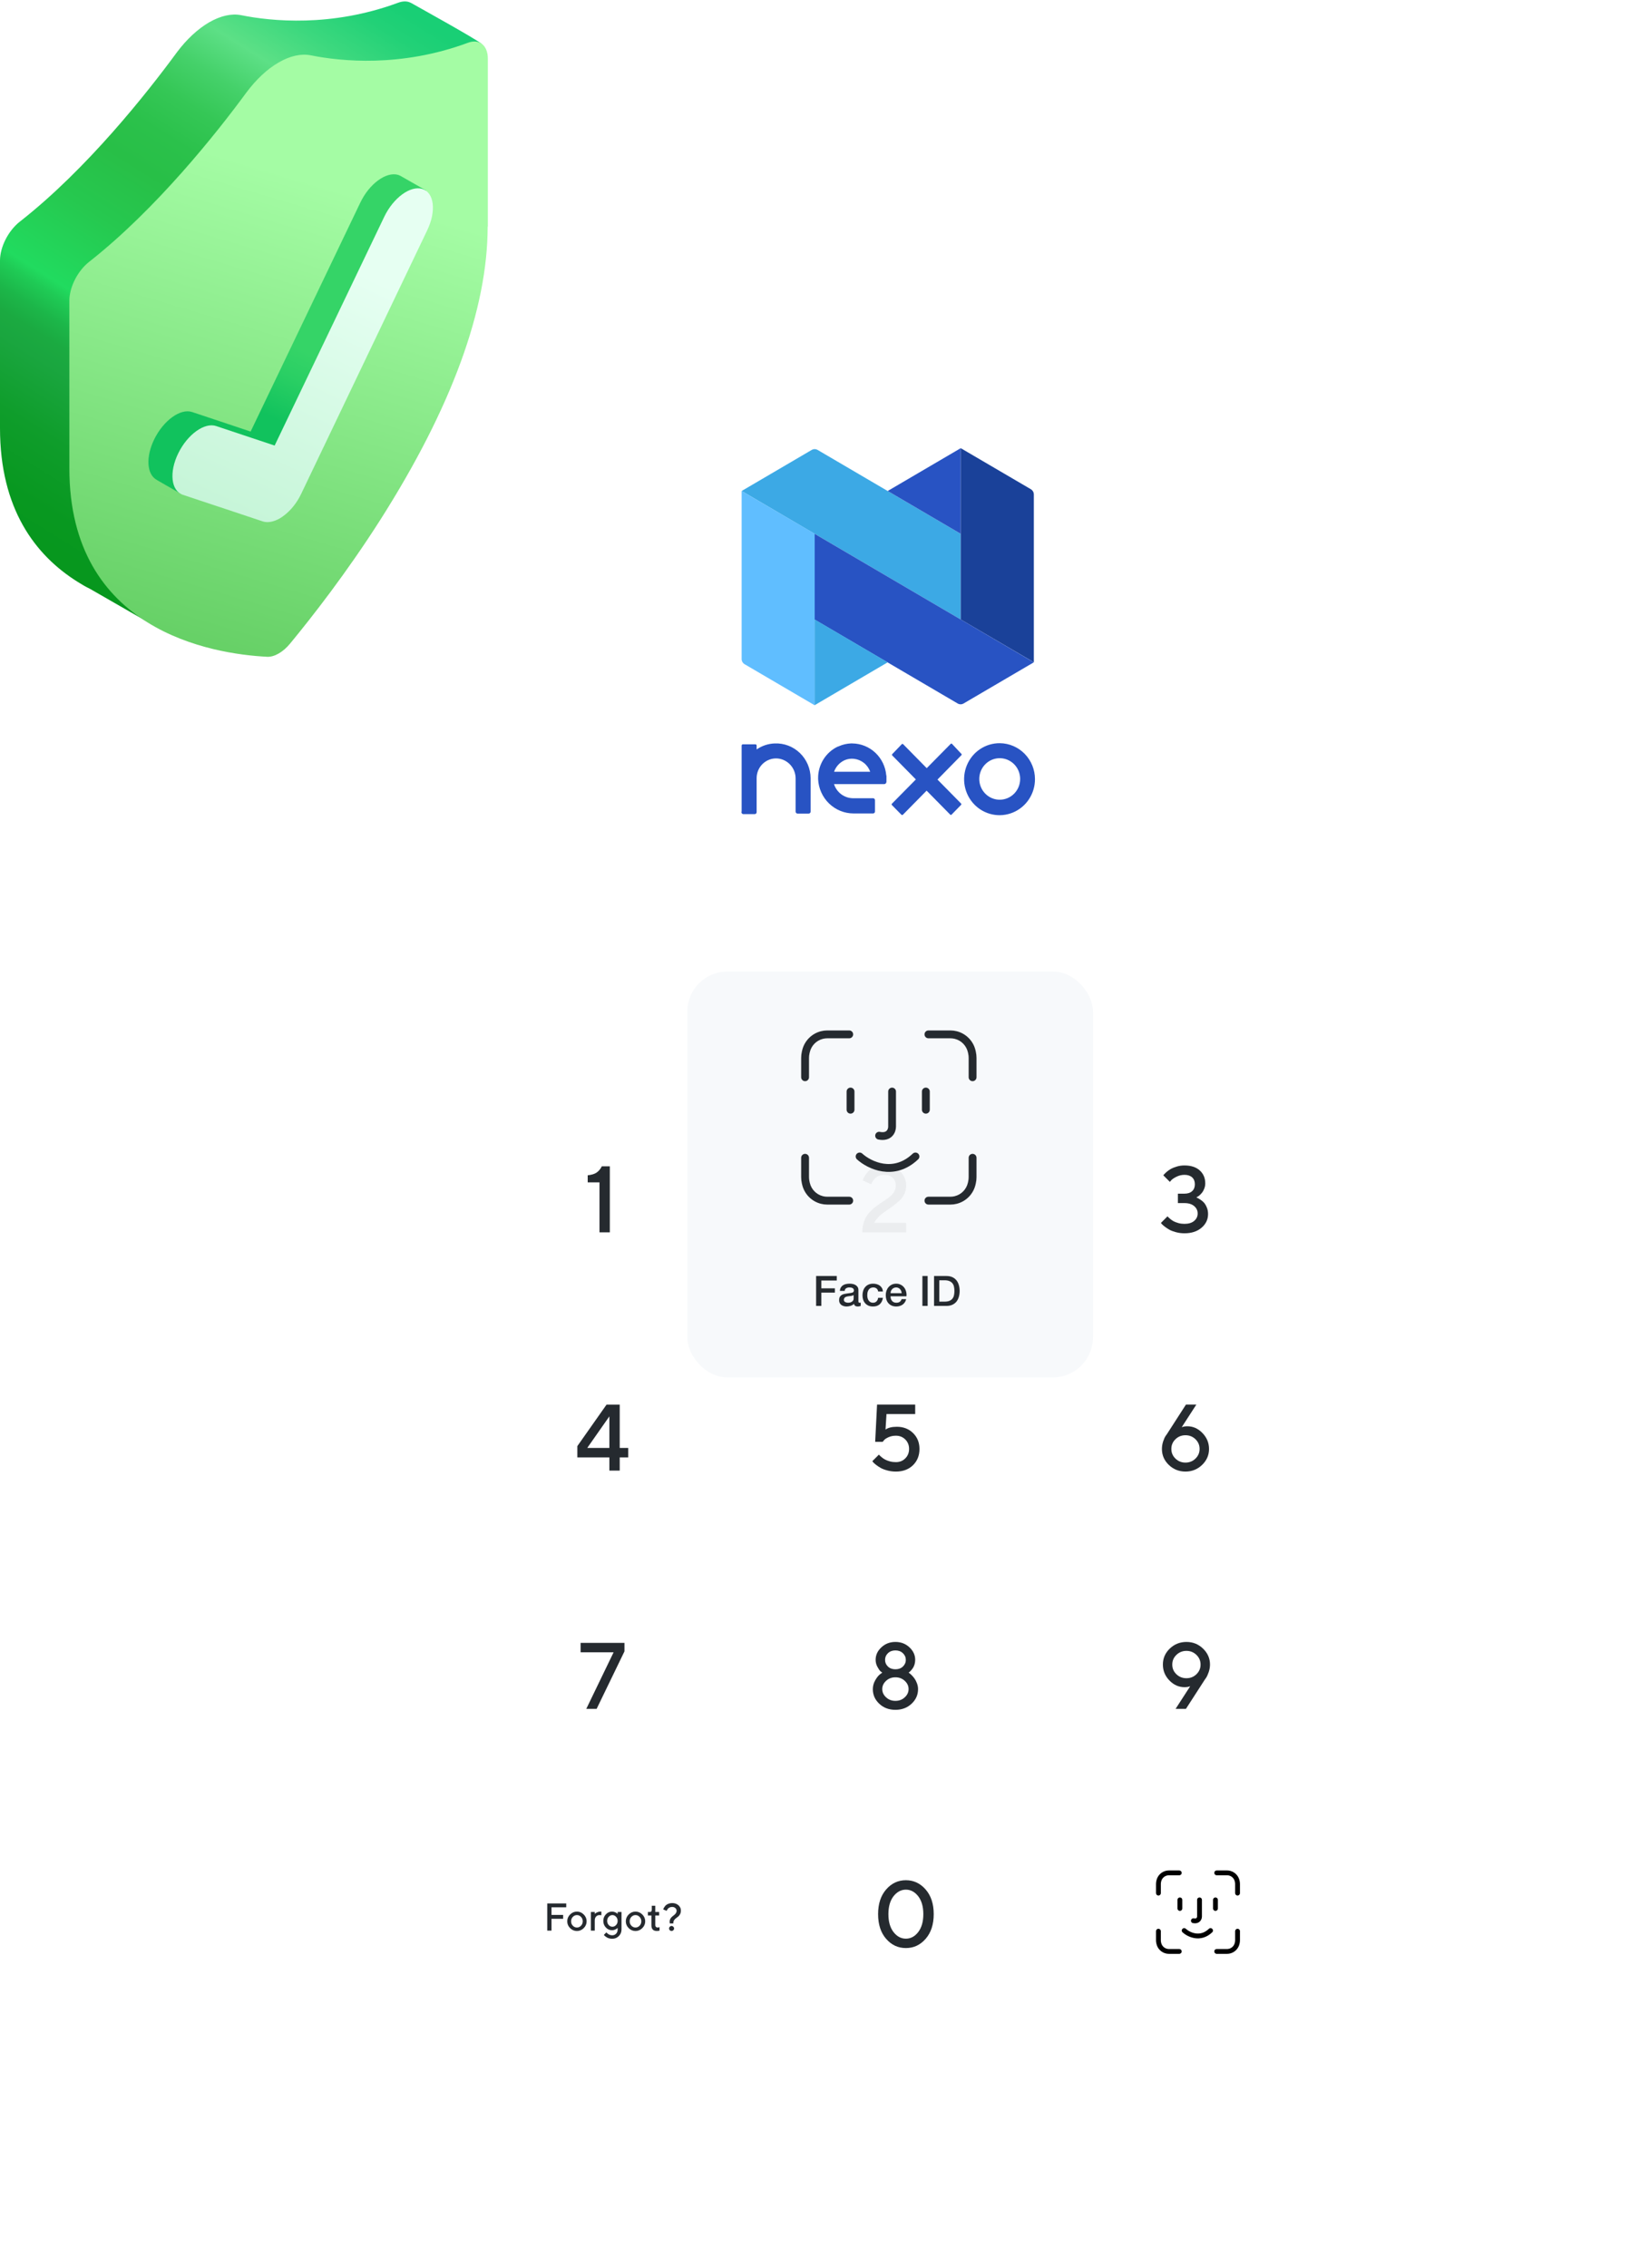 <svg width="427" height="587" viewBox="0 0 427 587" fill="none" xmlns="http://www.w3.org/2000/svg">
<g filter="url(#filter0_d)">
<path fill-rule="evenodd" clip-rule="evenodd" d="M74 181.92V521.416C74 527.221 74 530.123 75.13 532.34C76.124 534.291 77.709 535.877 79.659 536.87C81.877 538 84.779 538 90.584 538H370.416C376.221 538 379.123 538 381.34 536.87C383.291 535.877 384.877 534.291 385.87 532.34C387 530.123 387 527.221 387 521.416V85.584C387 79.779 387 76.877 385.87 74.659C384.877 72.709 383.291 71.124 381.34 70.13C379.123 69 376.221 69 370.416 69H139.381C136.024 90.219 125.789 114.427 108.852 141.184C98.715 157.17 88.409 170.342 82.081 178.054C79.952 180.643 77.376 182.107 75.248 181.994C74.847 181.973 74.431 181.949 74 181.92Z" fill="white"/>
</g>
<path d="M124.756 11.376C123.288 10.102 108.751 2.068 106.598 0.843C106.5 0.794 106.402 0.745 106.304 0.696C105.423 0.256 104.347 0.256 103.123 0.696C85.797 7.114 70.184 5.497 62.451 3.93C59.955 3.44 57.117 4.077 54.131 5.791C51.194 7.506 48.307 10.2 45.811 13.531C38.078 24.064 22.514 43.757 5.188 57.326C2.153 59.678 0 63.94 0 67.418V110.821C0 131.689 9.103 143.691 20.018 150.55C21.095 151.236 22.171 151.872 23.297 152.411C29.415 155.938 42.042 163.189 42.874 163.581L41.846 158.486C45.468 159.123 48.649 159.417 51.194 159.515C53.054 159.612 55.306 158.29 57.166 156.085C62.696 149.374 71.702 137.96 80.56 123.998C99.012 95.047 108.311 69.573 108.311 48.166V21.173L124.756 11.376Z" fill="url(#paint0_linear)"/>
<path d="M126.275 58.65C126.275 80.008 116.927 105.531 98.524 134.483C89.665 148.395 80.66 159.858 75.129 166.57C73.269 168.823 71.018 170.097 69.158 169.999C54.916 169.264 17.964 163.288 17.964 121.256V77.804C17.964 74.326 20.117 70.064 23.152 67.713C40.478 54.094 56.09 34.45 63.824 23.918C66.32 20.586 69.158 17.892 72.144 16.178C75.08 14.463 77.968 13.826 80.464 14.316C88.197 15.884 103.81 17.5 121.136 11.083C124.121 9.956 126.324 11.72 126.324 15.198V58.65H126.275Z" fill="url(#paint1_linear)"/>
<path d="M110.318 49.292L103.955 45.667C103.71 45.52 103.417 45.373 103.123 45.275C100.04 44.344 95.635 47.529 93.285 52.476L64.899 111.703L49.775 106.657C46.741 105.628 42.336 108.812 39.938 113.711C37.735 118.218 37.98 122.676 40.476 124.145L40.574 124.194C40.574 124.194 40.623 124.194 40.623 124.243L46.839 127.82L61.864 131.347C63.088 131.739 64.654 131.494 66.22 130.563C66.514 130.416 66.807 130.22 67.101 129.975C68.961 128.603 70.674 126.546 71.799 124.145L104.493 55.906C105.619 53.407 110.318 49.292 110.318 49.292Z" fill="url(#paint2_linear)"/>
<path d="M72.437 134.188C70.871 135.07 69.354 135.364 68.081 134.972L47.329 128.065C44.295 127.036 43.757 122.235 46.155 117.336C48.553 112.437 52.958 109.253 55.992 110.282L71.116 115.328L99.503 56.102C101.852 51.203 106.257 47.97 109.34 48.9C112.424 49.831 113.011 54.583 110.662 59.531L78.017 127.771C76.891 130.171 75.178 132.277 73.318 133.6C73.024 133.845 72.731 133.992 72.437 134.188Z" fill="url(#paint3_linear)"/>
<path d="M211.678 116.434L248.777 138.174V160.348L192.043 127.087L210.226 116.434C210.449 116.312 210.698 116.248 210.952 116.248C211.206 116.248 211.455 116.312 211.678 116.434Z" fill="#3CA9E5"/>
<path d="M248.778 116L229.861 127.087L248.778 138.174V116Z" fill="#2853C3"/>
<path d="M248.775 116L266.973 126.652C267.192 126.787 267.374 126.976 267.502 127.202C267.631 127.427 267.701 127.681 267.707 127.941V171.42L248.775 160.348V116Z" fill="#1A4199"/>
<path d="M267.695 171.436L249.513 182.088C249.28 182.224 249.016 182.296 248.748 182.296C248.479 182.296 248.216 182.224 247.983 182.088L210.899 160.349V138.144L267.695 171.436Z" fill="#2853C3"/>
<path d="M192.043 127.087V170.566C192.041 170.834 192.108 171.097 192.237 171.331C192.366 171.565 192.552 171.762 192.777 171.901L210.96 182.553V138.143L192.043 127.087Z" fill="#60BEFF"/>
<path d="M210.961 182.522L229.862 171.435L210.961 160.348V182.522Z" fill="#3CA9E5"/>
<path d="M229.495 200.706C229.305 198.466 228.301 196.377 226.679 194.848C225.056 193.318 222.931 192.456 220.717 192.429H220.304C219.25 192.475 218.213 192.717 217.246 193.143L217.047 193.237H216.955C215.411 193.964 214.108 195.13 213.201 196.593C212.295 198.056 211.825 199.754 211.847 201.482V201.653C211.954 204.05 212.967 206.314 214.677 207.971C216.386 209.629 218.659 210.553 221.023 210.55H226.069C226.135 210.553 226.2 210.541 226.261 210.517C226.322 210.493 226.378 210.457 226.425 210.411C226.472 210.364 226.51 210.309 226.535 210.247C226.561 210.186 226.574 210.12 226.574 210.054V207.103C226.57 206.97 226.515 206.844 226.421 206.751C226.327 206.658 226.201 206.606 226.069 206.606H220.717C219.652 206.564 218.625 206.192 217.775 205.54C216.925 204.887 216.292 203.986 215.961 202.957H228.914C228.993 202.961 229.073 202.949 229.148 202.922C229.223 202.894 229.291 202.852 229.35 202.797C229.408 202.742 229.455 202.675 229.488 202.602C229.521 202.528 229.539 202.448 229.541 202.367V200.814C229.531 200.776 229.515 200.739 229.495 200.706ZM225.335 199.758H215.976C216.426 198.478 217.355 197.43 218.561 196.839L218.76 196.746C219.5 196.437 220.304 196.32 221.099 196.404C222.045 196.5 222.945 196.866 223.695 197.459C224.445 198.053 225.013 198.85 225.335 199.758Z" fill="#2853C3"/>
<path d="M200.607 192.429C198.933 192.485 197.31 193.023 195.927 193.982V192.973C195.927 192.89 195.895 192.811 195.838 192.753C195.78 192.695 195.703 192.662 195.621 192.662H192.349C192.268 192.662 192.19 192.695 192.133 192.753C192.075 192.811 192.043 192.89 192.043 192.973V201.156C192.035 201.29 192.035 201.425 192.043 201.56V210.023C192.008 210.102 191.994 210.189 192.002 210.275C192.011 210.361 192.041 210.444 192.091 210.514C192.14 210.585 192.207 210.641 192.284 210.678C192.362 210.714 192.447 210.729 192.532 210.721H195.438C195.568 210.721 195.692 210.669 195.784 210.576C195.876 210.483 195.927 210.356 195.927 210.224V201.404C195.928 200.694 196.076 199.991 196.359 199.341C196.643 198.692 197.058 198.109 197.576 197.631C198.094 197.153 198.704 196.79 199.369 196.566C200.033 196.341 200.736 196.26 201.433 196.327C202.702 196.462 203.876 197.074 204.724 198.041C205.573 199.009 206.035 200.264 206.02 201.56V210.085C206.02 210.151 206.033 210.217 206.059 210.278C206.084 210.34 206.122 210.395 206.169 210.442C206.216 210.488 206.272 210.524 206.333 210.548C206.394 210.572 206.459 210.584 206.525 210.582H209.415C209.545 210.582 209.669 210.529 209.761 210.436C209.853 210.343 209.904 210.216 209.904 210.085V201.404C209.895 200.189 209.645 198.987 209.169 197.872C208.692 196.757 208 195.75 207.132 194.913C206.264 194.075 205.239 193.423 204.118 192.997C202.997 192.57 201.803 192.377 200.607 192.429Z" fill="#2853C3"/>
<path d="M246.515 192.538C246.47 192.495 246.41 192.47 246.347 192.47C246.285 192.47 246.224 192.495 246.179 192.538L239.97 198.827L233.853 192.616C233.808 192.572 233.748 192.548 233.685 192.548C233.623 192.548 233.562 192.572 233.517 192.616L231.04 195.194C230.997 195.24 230.973 195.301 230.973 195.364C230.973 195.428 230.997 195.489 231.04 195.535L237.157 201.746L230.948 208.035C230.905 208.081 230.881 208.143 230.881 208.206C230.881 208.27 230.905 208.331 230.948 208.377L233.395 210.861C233.422 210.891 233.455 210.916 233.492 210.932C233.529 210.948 233.568 210.957 233.609 210.957C233.649 210.957 233.689 210.948 233.726 210.932C233.763 210.916 233.796 210.891 233.823 210.861L239.94 204.65L246.057 210.861C246.102 210.905 246.162 210.929 246.225 210.929C246.287 210.929 246.348 210.905 246.393 210.861L248.87 208.33C248.913 208.284 248.937 208.223 248.937 208.159C248.937 208.096 248.913 208.035 248.87 207.989L242.754 201.777L248.947 195.473C248.972 195.453 248.993 195.427 249.007 195.397C249.021 195.368 249.029 195.335 249.029 195.302C249.029 195.269 249.021 195.237 249.007 195.207C248.993 195.178 248.972 195.152 248.947 195.131L246.515 192.538Z" fill="#2853C3"/>
<path d="M258.932 192.367C257.113 192.345 255.328 192.873 253.805 193.884C252.283 194.894 251.09 196.342 250.379 198.042C249.668 199.743 249.471 201.619 249.813 203.434C250.155 205.248 251.02 206.918 252.299 208.232C253.578 209.546 255.212 210.444 256.995 210.813C258.778 211.181 260.628 211.003 262.311 210.301C263.994 209.599 265.433 208.405 266.446 206.871C267.459 205.337 268 203.531 268 201.684C268 199.231 267.048 196.878 265.351 195.134C263.653 193.39 261.347 192.395 258.932 192.367ZM258.932 206.994C257.883 207.007 256.854 206.702 255.976 206.119C255.098 205.536 254.41 204.702 254 203.721C253.59 202.74 253.477 201.658 253.674 200.612C253.871 199.566 254.37 198.603 255.108 197.845C255.845 197.087 256.788 196.569 257.816 196.357C258.844 196.145 259.911 196.247 260.881 196.652C261.852 197.057 262.682 197.745 263.266 198.63C263.85 199.515 264.162 200.556 264.162 201.622C264.162 203.036 263.613 204.393 262.634 205.399C261.655 206.405 260.325 206.978 258.932 206.994Z" fill="#2853C3"/>
<path d="M155.839 301.886C155.494 302.577 155.053 303.101 154.517 303.483C153.981 303.864 153.206 304.102 152.182 304.209V306.044H155.232V318.97H157.912V301.886H155.839Z" fill="#252A2F"/>
<path d="M234.645 318.97V316.528H226.353C226.663 315.932 227.104 315.36 227.675 314.812C228.247 314.264 228.843 313.799 229.439 313.406C230.034 313.025 230.642 312.596 231.273 312.12C231.905 311.643 232.465 311.19 232.953 310.738C233.441 310.285 233.846 309.725 234.168 309.058C234.478 308.391 234.645 307.676 234.645 306.89C234.645 305.413 234.109 304.174 233.036 303.161C231.964 302.16 230.582 301.648 228.914 301.648C228.057 301.648 227.294 301.791 226.603 302.077C225.912 302.363 225.376 302.684 225.019 303.018C224.65 303.364 224.328 303.757 224.054 304.197C223.78 304.65 223.613 304.96 223.554 305.127C223.494 305.305 223.446 305.448 223.422 305.556L225.615 306.532L225.698 306.282C225.757 306.115 225.877 305.901 226.043 305.663C226.21 305.424 226.413 305.198 226.639 304.96C226.865 304.722 227.187 304.519 227.592 304.352C227.997 304.186 228.438 304.09 228.903 304.09C229.868 304.09 230.618 304.34 231.154 304.841C231.69 305.341 231.952 306.032 231.952 306.89C231.952 307.497 231.797 308.057 231.476 308.57C231.166 309.082 230.749 309.523 230.237 309.904C229.725 310.285 229.165 310.678 228.545 311.071C227.938 311.464 227.33 311.893 226.711 312.37C226.091 312.846 225.531 313.371 225.019 313.942C224.507 314.514 224.09 315.241 223.768 316.099C223.458 316.956 223.291 317.921 223.291 318.97H234.645Z" fill="black"/>
<path d="M309.784 309.94L310.022 309.797C310.189 309.725 310.379 309.582 310.606 309.392C310.832 309.201 311.058 308.963 311.273 308.689C311.487 308.427 311.678 308.069 311.845 307.64C312.011 307.211 312.095 306.759 312.095 306.294C312.095 304.924 311.618 303.804 310.665 302.947C309.712 302.089 308.402 301.66 306.722 301.66C306.043 301.66 305.388 301.743 304.756 301.934C304.113 302.125 303.601 302.327 303.219 302.542C302.826 302.756 302.457 303.018 302.111 303.316C301.778 303.626 301.552 303.828 301.456 303.947C301.361 304.066 301.278 304.15 301.23 304.209L302.934 305.913L303.327 305.448C303.613 305.162 304.065 304.865 304.697 304.555C305.34 304.245 306.007 304.09 306.722 304.09C307.568 304.09 308.223 304.317 308.699 304.745C309.176 305.186 309.402 305.782 309.402 306.532C309.402 307.283 309.176 307.879 308.699 308.307C308.223 308.748 307.568 308.963 306.722 308.963H305.006V311.405H306.722C307.782 311.405 308.616 311.667 309.224 312.179C309.831 312.692 310.129 313.335 310.129 314.097C310.129 314.86 309.831 315.503 309.224 316.015C308.616 316.528 307.782 316.778 306.722 316.778C306.174 316.778 305.638 316.718 305.137 316.575C304.637 316.432 304.22 316.277 303.91 316.111C303.601 315.944 303.315 315.741 303.041 315.515C302.767 315.289 302.588 315.134 302.505 315.038C302.421 314.943 302.362 314.872 302.326 314.824L300.622 316.528L300.837 316.825C301.004 317.004 301.254 317.218 301.587 317.481C301.921 317.743 302.314 318.005 302.767 318.267C303.219 318.529 303.803 318.743 304.506 318.934C305.209 319.125 305.948 319.22 306.722 319.22C308.557 319.22 310.034 318.731 311.154 317.766C312.273 316.802 312.821 315.622 312.821 314.228C312.821 313.609 312.714 313.037 312.488 312.513C312.273 311.989 312.023 311.584 311.761 311.286C311.499 311 311.189 310.738 310.832 310.511C310.486 310.285 310.248 310.142 310.105 310.083C309.962 310.023 309.855 309.975 309.784 309.94Z" fill="#252A2F"/>
<path d="M160.473 374.782V363.56H157.066L149.501 374.305V377.224H157.793V380.643H160.473V377.224H162.677V374.782H160.473ZM157.793 374.782H152.063L157.793 366.609V374.782Z" fill="#252A2F"/>
<path d="M232.233 369.301C230.923 369.301 229.946 369.551 229.302 370.028L229.553 366.001H236.986V363.559H227.11L226.622 373.197H228.576L228.897 372.792C229.1 372.53 229.493 372.268 230.065 372.006C230.637 371.743 231.28 371.612 231.995 371.612C232.96 371.612 233.77 371.946 234.425 372.589C235.068 373.245 235.402 374.055 235.402 375.031C235.402 376.008 235.068 376.83 234.425 377.474C233.782 378.129 232.972 378.451 231.995 378.451C231.435 378.451 230.899 378.391 230.398 378.248C229.898 378.105 229.493 377.95 229.183 377.783C228.873 377.617 228.576 377.414 228.302 377.188C228.028 376.961 227.849 376.807 227.766 376.711C227.682 376.616 227.623 376.544 227.599 376.497L225.895 378.2L226.11 378.498C226.276 378.677 226.515 378.891 226.848 379.153C227.182 379.416 227.575 379.678 228.028 379.94C228.48 380.202 229.064 380.416 229.767 380.607C230.47 380.797 231.208 380.893 231.995 380.893C233.805 380.893 235.283 380.345 236.403 379.261C237.522 378.165 238.094 376.759 238.094 375.043C238.094 373.376 237.534 372.006 236.438 370.933C235.342 369.849 233.937 369.301 232.233 369.301Z" fill="#252A2F"/>
<path d="M307.46 369.17C306.889 369.17 306.4 369.254 305.995 369.42L309.784 363.559H307.091L302.219 371.124L301.873 371.612C301.635 371.946 301.409 372.434 301.194 373.078C300.98 373.733 300.873 374.388 300.873 375.043C300.873 376.64 301.456 378.01 302.648 379.165C303.839 380.309 305.28 380.893 306.972 380.893C308.664 380.893 310.093 380.309 311.285 379.165C312.476 378.01 313.072 376.64 313.072 375.043C313.072 373.459 312.5 372.089 311.368 370.921C310.236 369.754 308.938 369.17 307.46 369.17ZM310.629 375.031C310.629 376.008 310.272 376.842 309.569 377.533C308.854 378.224 307.997 378.57 306.972 378.57C305.948 378.57 305.078 378.224 304.375 377.533C303.66 376.842 303.315 376.008 303.315 375.031C303.315 374.055 303.66 373.221 304.375 372.53C305.078 371.839 305.948 371.493 306.972 371.493C307.997 371.493 308.854 371.839 309.569 372.53C310.272 373.221 310.629 374.055 310.629 375.031Z" fill="#252A2F"/>
<path d="M150.347 425.232V427.675H158.889L151.813 442.316H154.493L161.701 427.436V425.232H150.347Z" fill="#252A2F"/>
<path d="M231.864 434.144C232.817 434.144 233.627 434.453 234.282 435.061C234.949 435.68 235.271 436.383 235.271 437.193C235.271 438.003 234.949 438.718 234.282 439.326C233.627 439.945 232.817 440.243 231.864 440.243C230.911 440.243 230.101 439.945 229.445 439.326C228.778 438.718 228.456 438.003 228.456 437.193C228.456 436.383 228.778 435.68 229.445 435.061C230.101 434.453 230.911 434.144 231.864 434.144ZM231.864 427.186C232.65 427.186 233.293 427.424 233.794 427.901C234.294 428.378 234.556 428.949 234.556 429.628C234.556 430.319 234.294 430.891 233.794 431.368C233.293 431.844 232.65 432.071 231.864 432.071C231.077 432.071 230.434 431.844 229.934 431.368C229.433 430.891 229.183 430.319 229.183 429.628C229.183 428.949 229.433 428.378 229.934 427.901C230.434 427.424 231.077 427.186 231.864 427.186ZM231.864 424.994C230.434 424.994 229.219 425.459 228.23 426.388C227.229 427.317 226.741 428.389 226.741 429.628C226.741 430.284 226.896 430.891 227.218 431.463C227.527 432.035 227.789 432.404 227.98 432.571C228.171 432.738 228.325 432.857 228.456 432.94L227.837 433.393C227.432 433.715 227.027 434.227 226.622 434.942C226.217 435.656 226.014 436.407 226.014 437.205C226.014 438.682 226.562 439.945 227.682 440.994C228.79 442.042 230.184 442.566 231.864 442.566C233.531 442.566 234.925 442.042 236.045 440.994C237.165 439.945 237.725 438.682 237.725 437.205C237.725 436.693 237.63 436.204 237.451 435.728C237.272 435.251 237.082 434.858 236.867 434.549C236.653 434.239 236.414 433.941 236.14 433.667C235.855 433.381 235.664 433.202 235.545 433.131C235.426 433.047 235.342 432.988 235.283 432.94L235.45 432.809C235.569 432.726 235.712 432.595 235.878 432.404C236.045 432.214 236.224 431.999 236.391 431.749C236.557 431.511 236.7 431.189 236.82 430.808C236.927 430.427 236.986 430.033 236.986 429.628C236.986 428.389 236.486 427.317 235.497 426.388C234.508 425.459 233.293 424.994 231.864 424.994Z" fill="#252A2F"/>
<path d="M306.734 436.705C307.306 436.705 307.794 436.621 308.199 436.455L304.411 442.316H307.091L311.976 434.751L312.321 434.263C312.535 433.941 312.762 433.453 312.988 432.797C313.203 432.154 313.322 431.499 313.322 430.844C313.322 429.259 312.726 427.889 311.535 426.734C310.343 425.578 308.914 424.994 307.222 424.994C305.531 424.994 304.089 425.578 302.898 426.722C301.706 427.877 301.123 429.247 301.123 430.844C301.123 432.428 301.683 433.798 302.814 434.966C303.946 436.133 305.257 436.705 306.734 436.705ZM303.553 430.855C303.553 429.879 303.898 429.045 304.613 428.354C305.328 427.663 306.198 427.305 307.222 427.305C308.247 427.305 309.105 427.663 309.819 428.354C310.522 429.045 310.88 429.879 310.88 430.855C310.88 431.832 310.522 432.654 309.819 433.345C309.105 434.036 308.247 434.382 307.222 434.382C306.198 434.382 305.328 434.036 304.613 433.345C303.898 432.654 303.553 431.832 303.553 430.855Z" fill="#252A2F"/>
<path d="M227.379 495.447C227.379 498.116 228.07 500.248 229.464 501.844C230.846 503.441 232.549 504.227 234.575 504.227C236.588 504.227 238.291 503.441 239.685 501.844C241.079 500.248 241.782 498.116 241.782 495.447C241.782 492.779 241.079 490.658 239.685 489.062C238.291 487.465 236.588 486.667 234.575 486.667C232.549 486.667 230.846 487.465 229.464 489.062C228.07 490.658 227.379 492.779 227.379 495.447ZM239.09 495.447C239.09 497.425 238.637 498.973 237.755 500.105C236.874 501.237 235.814 501.797 234.575 501.797C233.336 501.797 232.275 501.237 231.382 500.105C230.5 498.973 230.048 497.425 230.048 495.447C230.048 493.481 230.5 491.933 231.382 490.801C232.275 489.681 233.336 489.109 234.575 489.109C235.814 489.109 236.874 489.681 237.755 490.801C238.637 491.933 239.09 493.481 239.09 495.447Z" fill="#252A2F"/>
<path d="M141.706 492.679V499.713H142.81V496.647H145.821V495.646H142.81V493.684H146.626V492.679H141.706ZM150.899 497.304C150.899 497.756 150.746 498.133 150.452 498.442C150.153 498.756 149.8 498.908 149.393 498.908C148.981 498.908 148.627 498.756 148.328 498.442C148.029 498.133 147.882 497.756 147.882 497.304C147.882 496.853 148.029 496.475 148.328 496.161C148.627 495.852 148.981 495.695 149.393 495.695C149.8 495.695 150.153 495.852 150.452 496.161C150.746 496.475 150.899 496.853 150.899 497.304ZM146.881 497.304C146.881 497.981 147.126 498.565 147.627 499.065C148.127 499.566 148.716 499.816 149.393 499.816C150.07 499.816 150.653 499.566 151.154 499.065C151.654 498.565 151.904 497.981 151.904 497.304C151.904 496.627 151.654 496.039 151.154 495.538C150.653 495.038 150.07 494.788 149.393 494.788C148.716 494.788 148.127 495.038 147.627 495.538C147.126 496.039 146.881 496.627 146.881 497.304ZM155.721 495.744V494.788H155.47C155.304 494.788 155.137 494.812 154.97 494.857C154.803 494.901 154.671 494.95 154.563 495.004C154.455 495.058 154.357 495.117 154.259 495.185C154.166 495.254 154.102 495.298 154.072 495.327L154.009 495.391V494.891H153.003V499.713H154.009V497.103C154.009 496.662 154.126 496.313 154.352 496.068C154.578 495.823 154.882 495.695 155.264 495.695C155.431 495.695 155.583 495.715 155.721 495.744ZM159.934 499.423C159.934 499.865 159.802 500.228 159.537 500.503C159.272 500.782 158.939 500.92 158.531 500.92C158.345 500.92 158.168 500.895 158.002 500.841C157.83 500.787 157.693 500.728 157.585 500.66C157.477 500.591 157.374 500.517 157.276 500.429C157.177 500.341 157.119 500.282 157.089 500.248C157.06 500.213 157.035 500.184 157.025 500.164L156.368 500.817L156.451 500.92C156.501 500.993 156.589 501.077 156.711 501.175C156.829 501.273 156.971 501.371 157.133 501.469C157.29 501.567 157.496 501.651 157.746 501.719C157.992 501.788 158.257 501.822 158.531 501.822C159.208 501.822 159.777 501.592 160.243 501.126C160.704 500.665 160.94 500.091 160.94 499.414V494.891H159.934V495.391L159.768 495.244C159.66 495.146 159.483 495.043 159.243 494.94C158.997 494.842 158.742 494.788 158.477 494.788C157.869 494.788 157.339 495.023 156.893 495.494C156.442 495.965 156.221 496.534 156.221 497.201C156.221 497.873 156.442 498.442 156.893 498.913C157.339 499.384 157.869 499.615 158.477 499.615C158.644 499.615 158.811 499.595 158.978 499.551C159.14 499.507 159.277 499.458 159.385 499.404C159.493 499.35 159.591 499.291 159.684 499.222C159.777 499.154 159.841 499.105 159.871 499.075L159.934 499.011V499.423ZM157.222 497.201C157.222 496.779 157.354 496.426 157.629 496.132C157.899 495.843 158.217 495.695 158.58 495.695C158.943 495.695 159.257 495.843 159.527 496.132C159.797 496.426 159.934 496.779 159.934 497.201C159.934 497.623 159.797 497.981 159.527 498.271C159.257 498.565 158.943 498.707 158.58 498.707C158.217 498.707 157.899 498.565 157.629 498.271C157.354 497.981 157.222 497.623 157.222 497.201ZM166.066 497.304C166.066 497.756 165.914 498.133 165.62 498.442C165.32 498.756 164.967 498.908 164.56 498.908C164.148 498.908 163.795 498.756 163.496 498.442C163.196 498.133 163.049 497.756 163.049 497.304C163.049 496.853 163.196 496.475 163.496 496.161C163.795 495.852 164.148 495.695 164.56 495.695C164.967 495.695 165.32 495.852 165.62 496.161C165.914 496.475 166.066 496.853 166.066 497.304ZM162.049 497.304C162.049 497.981 162.294 498.565 162.794 499.065C163.295 499.566 163.883 499.816 164.56 499.816C165.237 499.816 165.821 499.566 166.321 499.065C166.821 498.565 167.072 497.981 167.072 497.304C167.072 496.627 166.821 496.039 166.321 495.538C165.821 495.038 165.237 494.788 164.56 494.788C163.883 494.788 163.295 495.038 162.794 495.538C162.294 496.039 162.049 496.627 162.049 497.304ZM168.779 494.288C168.779 494.69 168.612 494.891 168.278 494.891H167.773V495.793H168.681V498.305C168.676 499.311 169.142 499.811 170.079 499.811C170.353 499.811 170.589 499.782 170.785 499.713V498.81L170.711 498.83C170.667 498.85 170.604 498.869 170.52 498.884C170.437 498.903 170.358 498.908 170.28 498.908C170.108 498.908 169.966 498.854 169.853 498.737C169.735 498.624 169.681 498.477 169.681 498.295V495.793H170.687V494.891H169.681V493.282H168.779V494.288ZM173.4 497.402C173.4 497.54 173.414 497.687 173.449 497.854H174.351V497.756C174.351 497.476 174.415 497.231 174.552 497.025C174.685 496.819 174.847 496.647 175.043 496.51C175.239 496.372 175.43 496.225 175.622 496.068C175.813 495.911 175.975 495.705 176.112 495.44C176.245 495.175 176.313 494.861 176.313 494.489C176.313 493.969 176.098 493.517 175.676 493.145C175.249 492.772 174.709 492.58 174.052 492.58C173.694 492.58 173.37 492.644 173.081 492.762C172.786 492.885 172.566 493.017 172.414 493.159C172.257 493.306 172.124 493.473 172.007 493.66C171.889 493.851 171.815 493.983 171.796 494.057C171.771 494.135 171.751 494.194 171.742 494.238L172.644 494.592L172.683 494.489C172.703 494.42 172.747 494.332 172.811 494.234C172.87 494.135 172.953 494.042 173.051 493.944C173.149 493.846 173.287 493.763 173.463 493.694C173.64 493.625 173.836 493.586 174.052 493.586C174.391 493.586 174.665 493.684 174.881 493.88C175.097 494.077 175.205 494.312 175.205 494.592C175.205 494.812 175.141 495.014 175.018 495.195C174.896 495.377 174.744 495.538 174.567 495.676C174.391 495.818 174.214 495.96 174.037 496.103C173.861 496.25 173.709 496.431 173.586 496.657C173.459 496.882 173.4 497.128 173.4 497.402ZM173.248 499.163C173.248 499.34 173.311 499.492 173.444 499.62C173.571 499.747 173.723 499.811 173.9 499.811C174.072 499.811 174.224 499.747 174.356 499.62C174.484 499.492 174.552 499.34 174.552 499.163C174.552 498.987 174.484 498.835 174.356 498.702C174.224 498.575 174.072 498.506 173.9 498.506C173.723 498.506 173.571 498.575 173.444 498.702C173.311 498.835 173.248 498.987 173.248 499.163Z" fill="#252A2F"/>
<path d="M299.342 490.008C299.342 490.354 299.622 490.633 299.967 490.633C300.312 490.633 300.592 490.354 300.592 490.008H299.342ZM305.367 485.392C305.713 485.392 305.992 485.112 305.992 484.767C305.992 484.421 305.713 484.142 305.367 484.142V485.392ZM300.592 490.008V487.64H299.342V490.008H300.592ZM302.678 485.392H305.367V484.142H302.678V485.392ZM300.651 487.125L300.684 486.978L299.466 486.697L299.433 486.844L300.651 487.125ZM300.684 486.978C300.857 486.228 301.436 485.639 302.182 485.453L301.879 484.24C300.677 484.54 299.745 485.489 299.466 486.697L300.684 486.978ZM302.678 484.142C302.409 484.142 302.14 484.175 301.879 484.24L302.182 485.453C302.344 485.412 302.511 485.392 302.678 485.392V484.142ZM300.592 487.64C300.592 487.467 300.611 487.294 300.651 487.125L299.433 486.844C299.372 487.105 299.342 487.372 299.342 487.64H300.592Z" fill="black"/>
<path d="M321.081 490.008C321.081 490.353 320.801 490.633 320.456 490.633C320.111 490.633 319.831 490.353 319.831 490.008H321.081ZM315.055 485.391C314.71 485.391 314.43 485.111 314.43 484.766C314.43 484.421 314.71 484.141 315.055 484.141V485.391ZM319.831 490.008V487.64H321.081V490.008H319.831ZM317.745 485.391H315.055V484.141H317.745V485.391ZM319.772 487.124L319.738 486.977L320.956 486.696L320.99 486.843L319.772 487.124ZM319.738 486.977C319.565 486.228 318.987 485.639 318.241 485.452L318.544 484.24C319.746 484.54 320.678 485.489 320.956 486.696L319.738 486.977ZM317.745 484.141C318.014 484.141 318.283 484.174 318.544 484.24L318.241 485.452C318.079 485.412 317.912 485.391 317.745 485.391V484.141ZM319.831 487.64C319.831 487.466 319.811 487.293 319.772 487.124L320.99 486.843C321.051 487.105 321.081 487.372 321.081 487.64H319.831Z" fill="black"/>
<path d="M321.081 499.856C321.081 499.511 320.801 499.231 320.456 499.231C320.111 499.231 319.831 499.511 319.831 499.856H321.081ZM315.055 504.473C314.71 504.473 314.43 504.752 314.43 505.098C314.43 505.443 314.71 505.723 315.055 505.723V504.473ZM319.831 499.856V502.224H321.081V499.856H319.831ZM317.745 504.473H315.055V505.723H317.745V504.473ZM319.772 502.739L319.738 502.887L320.956 503.168L320.99 503.021L319.772 502.739ZM319.738 502.887C319.565 503.636 318.987 504.225 318.241 504.412L318.544 505.624C319.746 505.324 320.678 504.375 320.956 503.168L319.738 502.887ZM317.745 505.723C318.014 505.723 318.283 505.69 318.544 505.624L318.241 504.412C318.079 504.452 317.912 504.473 317.745 504.473V505.723ZM319.831 502.224C319.831 502.397 319.811 502.57 319.772 502.739L320.99 503.021C321.051 502.759 321.081 502.492 321.081 502.224H319.831Z" fill="black"/>
<path d="M299.341 499.856C299.341 499.511 299.621 499.231 299.966 499.231C300.311 499.231 300.591 499.511 300.591 499.856H299.341ZM305.366 504.473C305.712 504.473 305.991 504.752 305.991 505.098C305.991 505.443 305.712 505.723 305.366 505.723V504.473ZM300.591 499.856V502.224H299.341V499.856H300.591ZM302.677 504.473H305.366V505.723H302.677V504.473ZM300.65 502.739L300.683 502.887L299.465 503.168L299.432 503.021L300.65 502.739ZM300.683 502.887C300.856 503.636 301.435 504.225 302.181 504.412L301.878 505.624C300.676 505.324 299.744 504.375 299.465 503.168L300.683 502.887ZM302.677 505.723C302.408 505.723 302.139 505.69 301.878 505.624L302.181 504.412C302.343 504.452 302.51 504.473 302.677 504.473V505.723ZM300.591 502.224C300.591 502.397 300.611 502.57 300.65 502.739L299.432 503.021C299.371 502.759 299.341 502.492 299.341 502.224H300.591Z" fill="black"/>
<path d="M305.525 491.755V493.979" stroke="black" stroke-width="1.25" stroke-linecap="round" stroke-linejoin="round"/>
<path d="M314.738 491.755V493.979" stroke="black" stroke-width="1.25" stroke-linecap="round" stroke-linejoin="round"/>
<path d="M306.637 499.697C307.802 500.756 310.798 502.239 313.467 499.697" stroke="black" stroke-width="1.25" stroke-linecap="round" stroke-linejoin="round"/>
<path d="M310.608 491.755V496.044C310.608 496.521 310.29 497.41 309.02 497.156" stroke="black" stroke-width="1.25" stroke-linecap="round" stroke-linejoin="round"/>
<rect opacity="0.95" x="177.975" y="251.468" width="105.047" height="105.047" rx="10.365" fill="#F7F9FB"/>
<path d="M207.456 278.83C207.456 279.391 207.911 279.846 208.473 279.846C209.034 279.846 209.489 279.391 209.489 278.83H207.456ZM219.905 268.75C220.466 268.75 220.921 268.295 220.921 267.734C220.921 267.172 220.466 266.717 219.905 266.717V268.75ZM208.631 272.428L209.621 272.657V272.657L208.631 272.428ZM208.703 272.117L207.712 271.888L207.712 271.888L208.703 272.117ZM212.841 267.903L212.594 266.916V266.916L212.841 267.903ZM209.489 278.83V273.817H207.456V278.83H209.489ZM214.212 268.75H219.905V266.717H214.212V268.75ZM209.621 272.657L209.693 272.345L207.712 271.888L207.64 272.2L209.621 272.657ZM209.693 272.345C210.085 270.647 211.396 269.312 213.087 268.889L212.594 266.916C210.162 267.525 208.276 269.445 207.712 271.888L209.693 272.345ZM214.212 266.717C213.667 266.717 213.123 266.784 212.594 266.916L213.087 268.889C213.455 268.797 213.833 268.75 214.212 268.75V266.717ZM209.489 273.817C209.489 273.427 209.534 273.037 209.621 272.657L207.64 272.2C207.518 272.73 207.456 273.273 207.456 273.817H209.489Z" fill="#252A2F"/>
<path d="M252.863 278.829C252.863 279.391 252.408 279.846 251.847 279.846C251.285 279.846 250.83 279.391 250.83 278.829H252.863ZM240.415 268.75C239.853 268.75 239.398 268.295 239.398 267.733C239.398 267.172 239.853 266.717 240.415 266.717V268.75ZM251.689 272.428L250.698 272.656V272.656L251.689 272.428ZM251.617 272.116L252.607 271.888L252.607 271.888L251.617 272.116ZM247.478 267.902L247.725 266.916V266.916L247.478 267.902ZM250.83 278.829V273.817H252.863V278.829H250.83ZM246.107 268.75H240.415V266.717H246.107V268.75ZM250.698 272.656L250.626 272.345L252.607 271.888L252.679 272.199L250.698 272.656ZM250.626 272.345C250.234 270.646 248.923 269.311 247.232 268.888L247.725 266.916C250.157 267.524 252.043 269.445 252.607 271.888L250.626 272.345ZM246.107 266.717C246.652 266.717 247.196 266.784 247.725 266.916L247.232 268.888C246.864 268.796 246.486 268.75 246.107 268.75V266.717ZM250.83 273.817C250.83 273.426 250.786 273.037 250.698 272.656L252.679 272.199C252.801 272.73 252.863 273.272 252.863 273.817H250.83Z" fill="#252A2F"/>
<path d="M252.863 299.676C252.863 299.114 252.408 298.659 251.847 298.659C251.285 298.659 250.83 299.114 250.83 299.676H252.863ZM240.415 309.755C239.853 309.755 239.398 310.21 239.398 310.771C239.398 311.333 239.853 311.788 240.415 311.788V309.755ZM251.689 306.077L250.698 305.849V305.849L251.689 306.077ZM251.617 306.389L252.607 306.617L252.607 306.617L251.617 306.389ZM247.478 310.603L247.725 311.589V311.589L247.478 310.603ZM250.83 299.676V304.688H252.863V299.676H250.83ZM246.107 309.755H240.415V311.788H246.107V309.755ZM250.698 305.849L250.626 306.16L252.607 306.617L252.679 306.306L250.698 305.849ZM250.626 306.16C250.234 307.858 248.923 309.194 247.232 309.616L247.725 311.589C250.157 310.981 252.043 309.06 252.607 306.617L250.626 306.16ZM246.107 311.788C246.652 311.788 247.196 311.721 247.725 311.589L247.232 309.616C246.864 309.708 246.486 309.755 246.107 309.755V311.788ZM250.83 304.688C250.83 305.079 250.786 305.468 250.698 305.849L252.679 306.306C252.801 305.775 252.863 305.233 252.863 304.688H250.83Z" fill="#252A2F"/>
<path d="M207.456 299.676C207.456 299.114 207.911 298.659 208.473 298.659C209.034 298.659 209.489 299.114 209.489 299.676H207.456ZM219.905 309.755C220.466 309.755 220.921 310.21 220.921 310.771C220.921 311.333 220.466 311.788 219.905 311.788V309.755ZM208.631 306.077L209.621 305.849V305.849L208.631 306.077ZM208.703 306.389L207.712 306.617L207.712 306.617L208.703 306.389ZM212.841 310.603L212.594 311.589V311.589L212.841 310.603ZM209.489 299.676V304.688H207.456V299.676H209.489ZM214.212 309.755H219.905V311.788H214.212V309.755ZM209.621 305.849L209.693 306.16L207.712 306.617L207.64 306.306L209.621 305.849ZM209.693 306.16C210.085 307.858 211.396 309.194 213.087 309.616L212.594 311.589C210.162 310.981 208.276 309.06 207.712 306.617L209.693 306.16ZM214.212 311.788C213.667 311.788 213.123 311.721 212.594 311.589L213.087 309.616C213.455 309.708 213.833 309.755 214.212 309.755V311.788ZM209.489 304.688C209.489 305.079 209.534 305.468 209.621 305.849L207.64 306.306C207.518 305.775 207.456 305.233 207.456 304.688H209.489Z" fill="#252A2F"/>
<path d="M220.241 282.528V287.235" stroke="#252A2F" stroke-width="2.033" stroke-linecap="round" stroke-linejoin="round"/>
<path d="M239.743 282.528V287.235" stroke="#252A2F" stroke-width="2.033" stroke-linecap="round" stroke-linejoin="round"/>
<path d="M222.595 299.339C225.06 301.581 231.404 304.719 237.053 299.339" stroke="#252A2F" stroke-width="2.033" stroke-linecap="round" stroke-linejoin="round"/>
<path d="M231.001 282.528V291.606C231.001 292.615 230.329 294.498 227.639 293.96" stroke="#252A2F" stroke-width="2.017" stroke-linecap="round" stroke-linejoin="round"/>
<path d="M211.33 330.275H216.676V331.446H212.685V333.474H216.188V334.58H212.685V338.018H211.33V330.275ZM222.28 336.771C222.28 336.922 222.298 337.031 222.334 337.096C222.377 337.161 222.457 337.193 222.572 337.193C222.608 337.193 222.652 337.193 222.702 337.193C222.753 337.193 222.811 337.186 222.876 337.172V338.028C222.833 338.043 222.775 338.057 222.702 338.072C222.637 338.093 222.569 338.112 222.496 338.126C222.424 338.14 222.352 338.151 222.28 338.159C222.207 338.166 222.146 338.169 222.095 338.169C221.842 338.169 221.633 338.119 221.466 338.018C221.3 337.916 221.192 337.739 221.141 337.486C220.895 337.725 220.592 337.898 220.23 338.007C219.876 338.115 219.533 338.169 219.2 338.169C218.947 338.169 218.705 338.133 218.473 338.061C218.242 337.996 218.036 337.898 217.855 337.768C217.682 337.631 217.541 337.461 217.432 337.259C217.331 337.049 217.281 336.807 217.281 336.532C217.281 336.185 217.342 335.903 217.465 335.686C217.595 335.469 217.761 335.299 217.964 335.177C218.173 335.054 218.405 334.967 218.658 334.916C218.918 334.858 219.178 334.815 219.439 334.786C219.663 334.743 219.876 334.714 220.078 334.699C220.281 334.678 220.458 334.645 220.61 334.602C220.769 334.558 220.892 334.493 220.978 334.407C221.072 334.313 221.119 334.175 221.119 333.995C221.119 333.836 221.08 333.705 221 333.604C220.928 333.503 220.834 333.427 220.718 333.377C220.61 333.319 220.487 333.283 220.349 333.268C220.212 333.246 220.082 333.236 219.959 333.236C219.612 333.236 219.326 333.308 219.102 333.452C218.878 333.597 218.752 333.821 218.723 334.125H217.487C217.508 333.763 217.595 333.463 217.747 333.225C217.899 332.986 218.09 332.795 218.322 332.65C218.56 332.505 218.828 332.404 219.124 332.346C219.42 332.289 219.724 332.26 220.035 332.26C220.31 332.26 220.581 332.289 220.848 332.346C221.116 332.404 221.354 332.498 221.564 332.628C221.781 332.758 221.954 332.928 222.084 333.138C222.214 333.34 222.28 333.59 222.28 333.886V336.771ZM221.043 335.209C220.855 335.332 220.624 335.408 220.349 335.437C220.075 335.458 219.8 335.495 219.525 335.545C219.395 335.567 219.269 335.599 219.146 335.643C219.023 335.679 218.914 335.733 218.82 335.805C218.726 335.871 218.651 335.961 218.593 336.077C218.542 336.185 218.517 336.319 218.517 336.478C218.517 336.615 218.557 336.731 218.636 336.825C218.716 336.919 218.81 336.995 218.918 337.052C219.034 337.103 219.157 337.139 219.287 337.161C219.424 337.183 219.547 337.193 219.655 337.193C219.793 337.193 219.941 337.175 220.1 337.139C220.259 337.103 220.407 337.042 220.545 336.955C220.689 336.868 220.808 336.76 220.902 336.63C220.996 336.492 221.043 336.326 221.043 336.131V335.209ZM227.394 334.287C227.343 333.94 227.203 333.68 226.971 333.507C226.747 333.326 226.462 333.236 226.115 333.236C225.956 333.236 225.786 333.264 225.605 333.322C225.424 333.373 225.258 333.474 225.106 333.626C224.954 333.771 224.828 333.977 224.727 334.244C224.625 334.504 224.575 334.848 224.575 335.274C224.575 335.505 224.6 335.737 224.651 335.968C224.708 336.199 224.795 336.405 224.911 336.586C225.034 336.767 225.189 336.915 225.377 337.031C225.565 337.139 225.793 337.193 226.06 337.193C226.422 337.193 226.718 337.081 226.95 336.857C227.188 336.633 227.336 336.319 227.394 335.914H228.63C228.515 336.644 228.236 337.204 227.795 337.595C227.362 337.978 226.783 338.169 226.06 338.169C225.619 338.169 225.229 338.097 224.889 337.953C224.557 337.801 224.275 337.598 224.043 337.345C223.812 337.085 223.635 336.778 223.512 336.424C223.396 336.069 223.339 335.686 223.339 335.274C223.339 334.855 223.396 334.461 223.512 334.092C223.628 333.724 223.801 333.405 224.033 333.138C224.264 332.863 224.549 332.65 224.889 332.498C225.236 332.339 225.641 332.26 226.104 332.26C226.429 332.26 226.736 332.303 227.025 332.39C227.322 332.469 227.582 332.592 227.806 332.758C228.037 332.925 228.225 333.134 228.37 333.387C228.515 333.64 228.601 333.94 228.63 334.287H227.394ZM233.485 334.721C233.47 334.526 233.427 334.338 233.354 334.157C233.289 333.977 233.195 333.821 233.072 333.691C232.957 333.554 232.812 333.445 232.639 333.366C232.472 333.279 232.285 333.236 232.075 333.236C231.858 333.236 231.659 333.275 231.478 333.355C231.305 333.427 231.153 333.532 231.023 333.669C230.9 333.799 230.799 333.955 230.719 334.136C230.647 334.316 230.607 334.511 230.6 334.721H233.485ZM230.6 335.534C230.6 335.751 230.629 335.961 230.687 336.163C230.752 336.366 230.846 336.543 230.969 336.695C231.092 336.846 231.247 336.969 231.435 337.063C231.623 337.15 231.847 337.193 232.107 337.193C232.469 337.193 232.758 337.118 232.975 336.966C233.199 336.807 233.365 336.572 233.474 336.261H234.645C234.58 336.565 234.468 336.836 234.309 337.074C234.15 337.313 233.958 337.515 233.734 337.681C233.51 337.84 233.257 337.96 232.975 338.039C232.7 338.126 232.411 338.169 232.107 338.169C231.666 338.169 231.276 338.097 230.936 337.953C230.597 337.808 230.307 337.606 230.069 337.345C229.837 337.085 229.66 336.774 229.537 336.413C229.422 336.051 229.364 335.654 229.364 335.22C229.364 334.822 229.425 334.446 229.548 334.092C229.678 333.731 229.859 333.416 230.091 333.149C230.329 332.874 230.615 332.657 230.947 332.498C231.28 332.339 231.656 332.26 232.075 332.26C232.516 332.26 232.91 332.354 233.257 332.542C233.611 332.722 233.904 332.964 234.135 333.268C234.367 333.572 234.533 333.922 234.634 334.32C234.742 334.71 234.771 335.115 234.721 335.534H230.6ZM238.852 330.275H240.207V338.018H238.852V330.275ZM241.87 330.275H245.08C245.672 330.275 246.186 330.376 246.619 330.579C247.053 330.781 247.407 331.06 247.682 331.414C247.957 331.761 248.159 332.169 248.289 332.639C248.427 333.109 248.495 333.611 248.495 334.146C248.495 334.681 248.427 335.184 248.289 335.654C248.159 336.124 247.957 336.536 247.682 336.89C247.407 337.237 247.053 337.512 246.619 337.714C246.186 337.916 245.672 338.018 245.08 338.018H241.87V330.275ZM243.225 336.912H244.559C245.087 336.912 245.517 336.843 245.85 336.706C246.189 336.561 246.453 336.366 246.641 336.12C246.836 335.867 246.966 335.574 247.032 335.242C247.104 334.902 247.14 334.537 247.14 334.146C247.14 333.756 247.104 333.395 247.032 333.062C246.966 332.722 246.836 332.43 246.641 332.184C246.453 331.931 246.189 331.736 245.85 331.598C245.517 331.454 245.087 331.381 244.559 331.381H243.225V336.912Z" fill="#252A2F"/>
<defs>
<filter id="filter0_d" x="34" y="37.638" width="393" height="549" filterUnits="userSpaceOnUse" color-interpolation-filters="sRGB">
<feFlood flood-opacity="0" result="BackgroundImageFix"/>
<feColorMatrix in="SourceAlpha" type="matrix" values="0 0 0 0 0 0 0 0 0 0 0 0 0 0 0 0 0 0 127 0"/>
<feOffset dy="8.638"/>
<feGaussianBlur stdDeviation="20"/>
<feColorMatrix type="matrix" values="0 0 0 0 0.019 0 0 0 0 0.026 0 0 0 0 0.204 0 0 0 0.05 0"/>
<feBlend mode="normal" in2="BackgroundImageFix" result="effect1_dropShadow"/>
<feBlend mode="normal" in="SourceGraphic" in2="effect1_dropShadow" result="shape"/>
</filter>
<linearGradient id="paint0_linear" x1="6.267" y1="148.599" x2="106.98" y2="-12.43" gradientUnits="userSpaceOnUse">
<stop stop-color="#06961C"/>
<stop offset="0.089" stop-color="#089820"/>
<stop offset="0.176" stop-color="#0F9D2B"/>
<stop offset="0.261" stop-color="#1AA63F"/>
<stop offset="0.261" stop-color="#1AA63F"/>
<stop offset="0.289" stop-color="#1BAA41"/>
<stop offset="0.316" stop-color="#1CB649"/>
<stop offset="0.344" stop-color="#1FCA55"/>
<stop offset="0.361" stop-color="#21DB5F"/>
<stop offset="0.469" stop-color="#26C84F"/>
<stop offset="0.554" stop-color="#28BF47"/>
<stop offset="0.609" stop-color="#2BC14B"/>
<stop offset="0.662" stop-color="#35C756"/>
<stop offset="0.714" stop-color="#45D16A"/>
<stop offset="0.766" stop-color="#5CDF85"/>
<stop offset="0.767" stop-color="#5DE086"/>
<stop offset="0.83" stop-color="#3CD87E"/>
<stop offset="0.89" stop-color="#22D177"/>
<stop offset="0.926" stop-color="#19CF75"/>
</linearGradient>
<linearGradient id="paint1_linear" x1="86.797" y1="24.411" x2="43.105" y2="171.293" gradientUnits="userSpaceOnUse">
<stop offset="0.152" stop-color="#A4FCA4"/>
<stop offset="1" stop-color="#63CE63"/>
</linearGradient>
<linearGradient id="paint2_linear" x1="87.873" y1="54.391" x2="52.305" y2="129.827" gradientUnits="userSpaceOnUse">
<stop offset="0.441" stop-color="#35D467"/>
<stop offset="0.531" stop-color="#2ACF64"/>
<stop offset="0.672" stop-color="#11C25D"/>
</linearGradient>
<linearGradient id="paint3_linear" x1="93.084" y1="57.391" x2="57.727" y2="132.379" gradientUnits="userSpaceOnUse">
<stop offset="0.139" stop-color="#E6FFF2"/>
<stop offset="1" stop-color="#C6F5D8"/>
</linearGradient>
</defs>
</svg>
